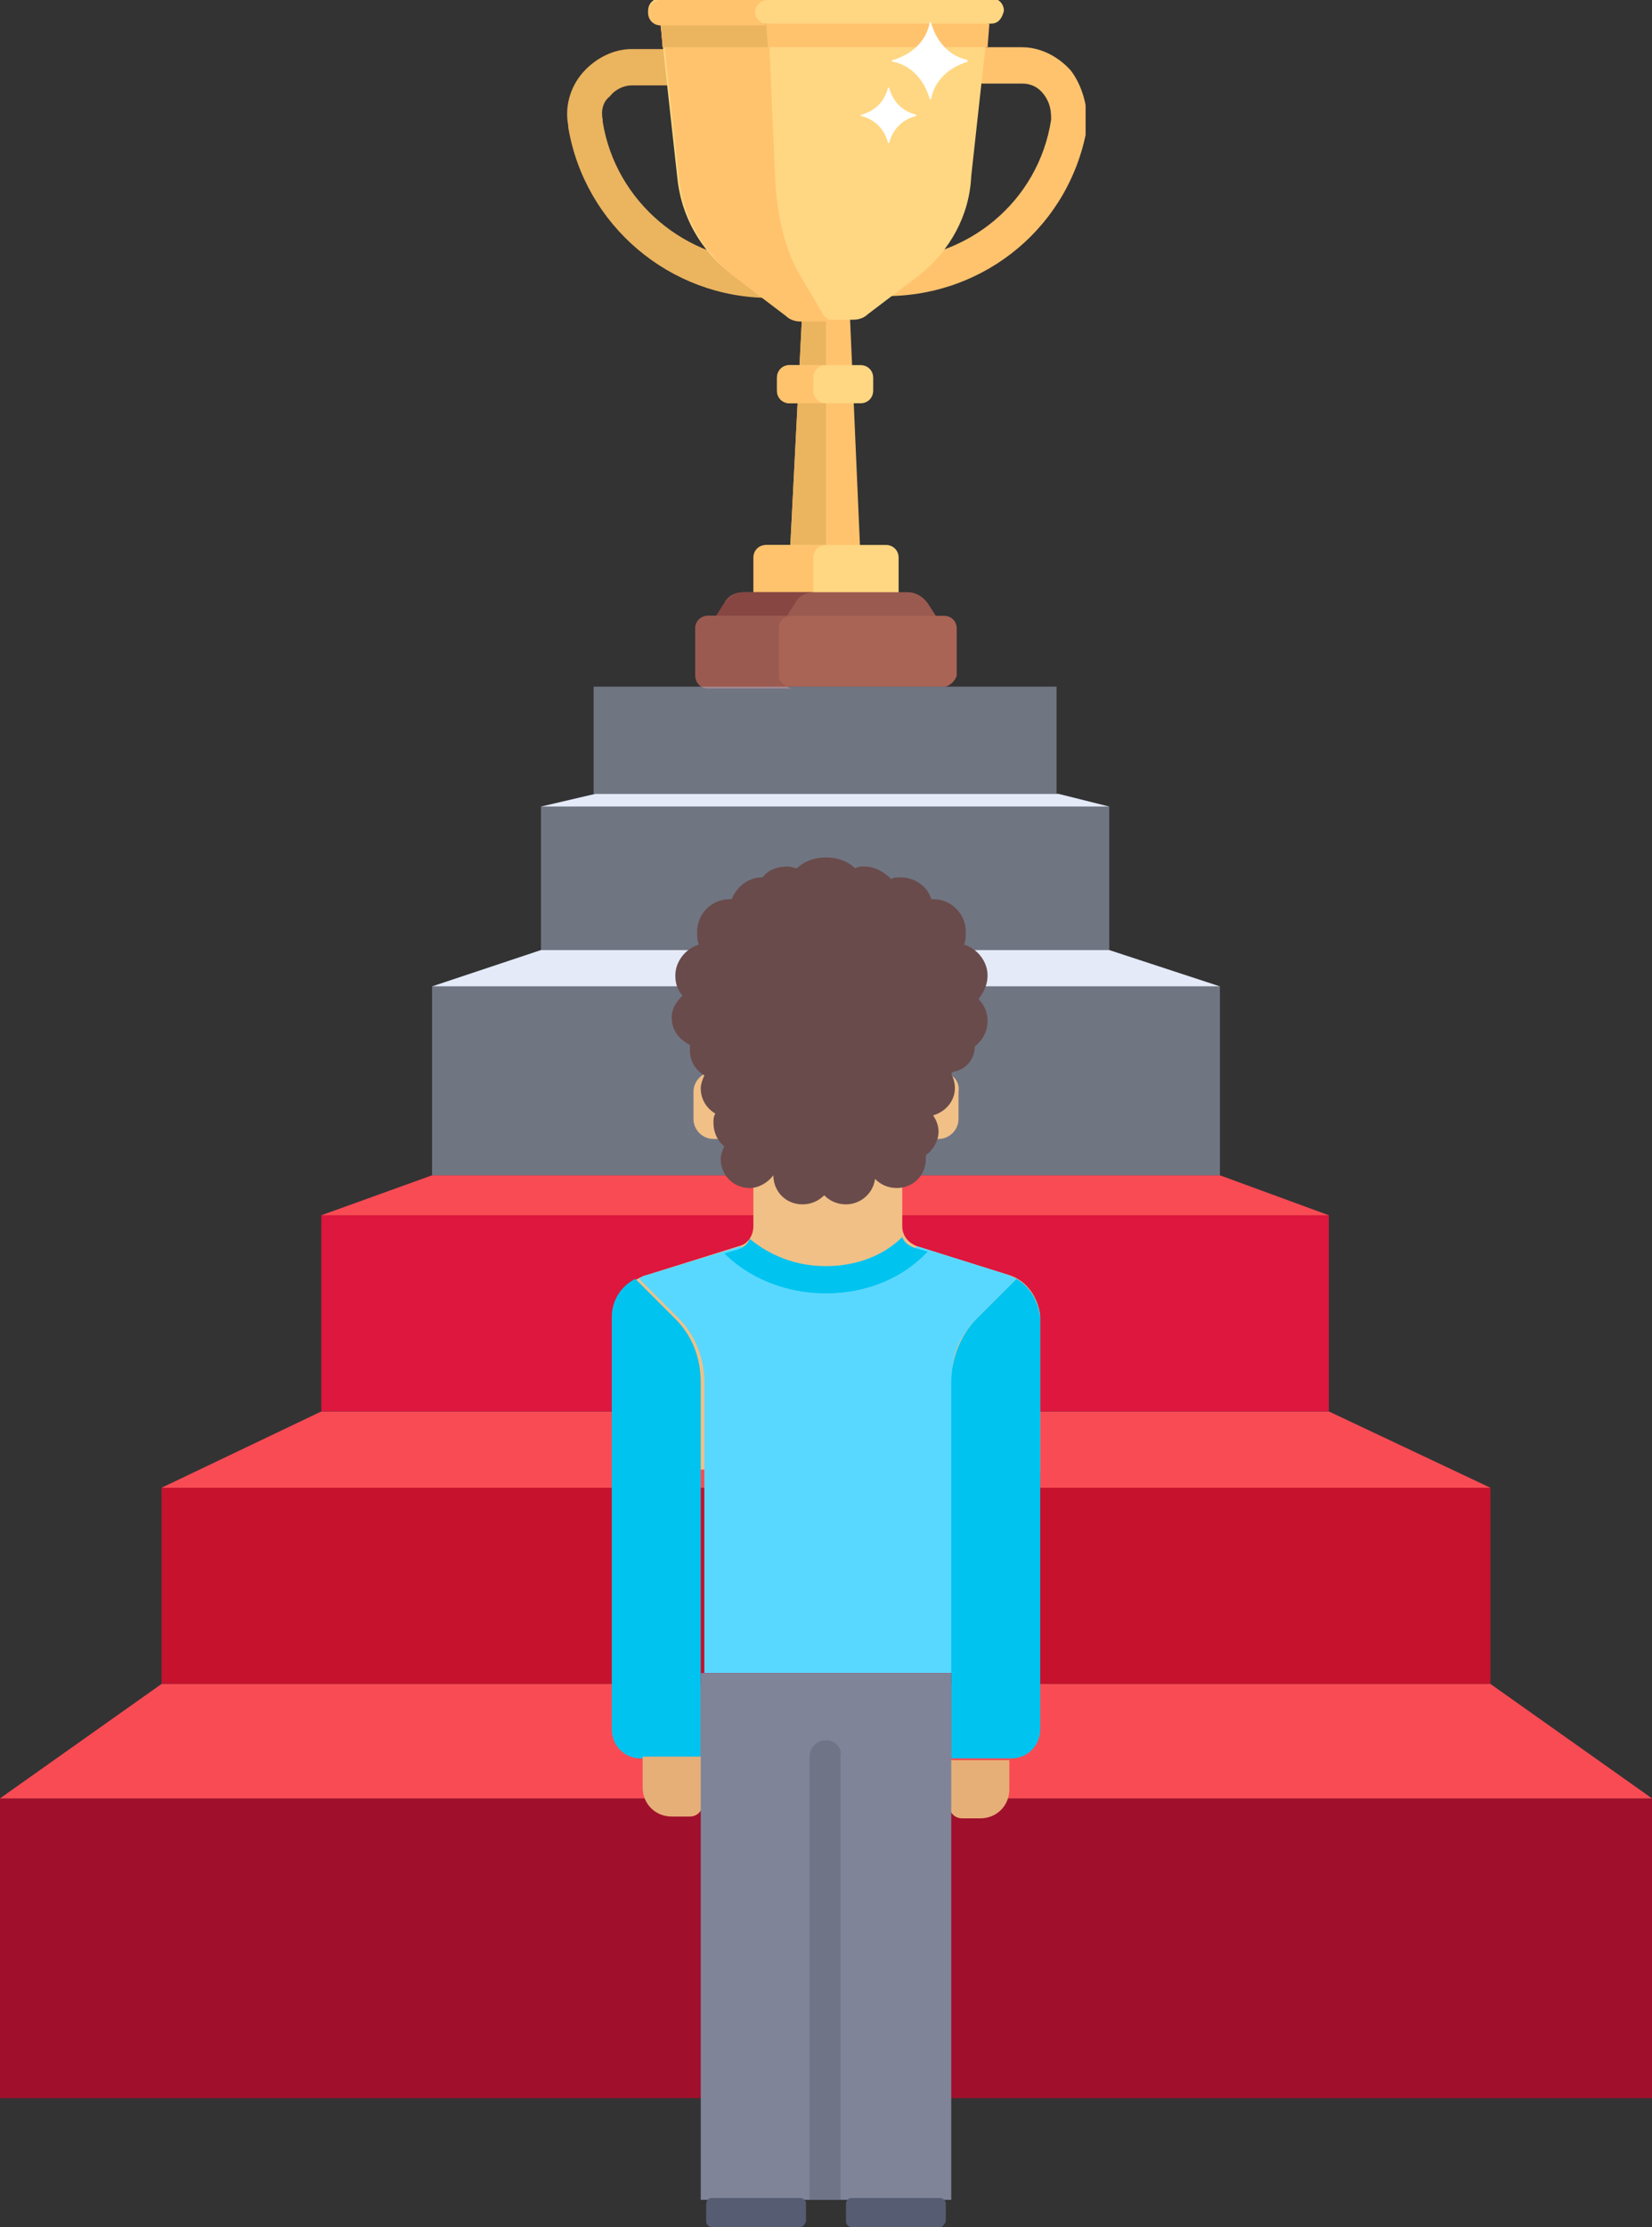 <?xml version="1.0" encoding="utf-8"?>
<!-- Generator: Adobe Illustrator 21.1.0, SVG Export Plug-In . SVG Version: 6.00 Build 0)  -->
<svg version="1.1" id="Layer_1" xmlns="http://www.w3.org/2000/svg" xmlns:xlink="http://www.w3.org/1999/xlink" x="0px" y="0px"
	 viewBox="708.5 340.4 91 122.6" style="enable-background:new 708.5 340.4 91 122.6;" xml:space="preserve">
<rect x="708.5" y="340.4" width="91" height="122.6" fill="#333333" stroke="none"/>
<style type="text/css">
	.st0{clip-path:url(#SVGID_2_);fill:#EBB45F;}
	.st1{clip-path:url(#SVGID_2_);fill:#FFC36E;}
	.st2{fill:#FFC36E;}
	.st3{fill:#EBB45F;}
	.st4{fill:#FFD782;}
	.st5{fill:#9B5A50;}
	.st6{fill:#874641;}
	.st7{fill:#AA6455;}
	.st8{fill:#FFFFFF;}
	.st9{fill:#C6122C;}
	.st10{fill:#F94B54;}
	.st11{fill:#A0102C;}
	.st12{fill:#DD173D;}
	.st13{opacity:0.5;fill:#AFB9D2;}
	.st14{fill:#E4EAF8;}
	.st15{fill:#F0C087;}
	.st16{fill:#59D8FF;}
	.st17{fill:#00C3F0;}
	.st18{fill:#E6AF78;}
	.st19{fill:#694B4B;}
	.st20{fill:#7F8499;}
	.st21{fill:#707487;}
	.st22{fill:#565C72;}
	.st23{fill:none;}
</style>
<g>
	<g>
		<defs>
			<rect id="SVGID_1_" x="739.6" y="340.4" width="28.7" height="37.9"/>
		</defs>
		<clipPath id="SVGID_2_">
			<use xlink:href="#SVGID_1_"  style="overflow:visible;"/>
		</clipPath>
		<path class="st0" d="M750.8,354.8c-4.5,0-8.4-3.3-9.1-7.7l0-0.1c-0.1-0.5,0-1,0.4-1.3c0.3-0.4,0.8-0.6,1.2-0.6h3.9v-2h-3.9
			c-1,0-2,0.5-2.7,1.3c-0.7,0.8-1,1.9-0.8,2.9l0,0.1c0.9,5.4,5.6,9.4,11.1,9.4h0L750.8,354.8C750.8,354.8,750.8,354.8,750.8,354.8
			L750.8,354.8z M750.8,354.8"/>
		<path class="st1" d="M767.5,344.3c-0.7-0.8-1.7-1.3-2.7-1.3h-3.9v2h3.9c0.5,0,0.9,0.2,1.2,0.6c0.3,0.4,0.4,0.8,0.4,1.3l0,0.1
			c-0.7,4.5-4.6,7.7-9.1,7.7h0v2h0c5.5,0,10.2-3.9,11.1-9.4l0-0.1C768.4,346.2,768.1,345.1,767.5,344.3L767.5,344.3z M767.5,344.3"
			/>
	</g>
	<path class="st2" d="M755.9,371.1H752l0.7-13.7h2.6L755.9,371.1z M755.9,371.1"/>
	<path class="st3" d="M752.7,357.4l-0.7,13.7h2v-13.7H752.7z M752.7,357.4"/>
	<path class="st4" d="M757.9,373.7h-7.8v-2.6c0-0.4,0.3-0.7,0.7-0.7h6.5c0.4,0,0.7,0.3,0.7,0.7V373.7z M757.9,373.7"/>
	<path class="st2" d="M754,370.4h-3.3c-0.4,0-0.7,0.3-0.7,0.7v2.6h3.3v-2.6C753.3,370.7,753.6,370.4,754,370.4L754,370.4z
		 M754,370.4"/>
	<path class="st5" d="M760.5,375h-13l0.9-1.4c0.2-0.4,0.6-0.6,1.1-0.6h9c0.4,0,0.8,0.2,1.1,0.6L760.5,375z M760.5,375"/>
	<path class="st6" d="M753.4,373h-3.9c-0.4,0-0.8,0.2-1.1,0.6l-0.9,1.4h3.9l0.9-1.4C752.5,373.2,752.9,373,753.4,373L753.4,373z
		 M753.4,373"/>
	<path class="st7" d="M760.5,378.2h-13c-0.4,0-0.7-0.3-0.7-0.7V375c0-0.4,0.3-0.7,0.7-0.7h13c0.4,0,0.7,0.3,0.7,0.7v2.6
		C761.1,377.9,760.8,378.2,760.5,378.2L760.5,378.2z M760.5,378.2"/>
	<path class="st5" d="M751.4,377.6V375c0-0.4,0.3-0.7,0.7-0.7h-4.6c-0.4,0-0.7,0.3-0.7,0.7v2.6c0,0.4,0.3,0.7,0.7,0.7h4.6
		C751.7,378.2,751.4,377.9,751.4,377.6L751.4,377.6z M751.4,377.6"/>
	<path class="st4" d="M759.2,355.5l-2.9,2.2c-0.2,0.2-0.5,0.3-0.8,0.3h-3c-0.3,0-0.6-0.1-0.8-0.3l-2.9-2.2c-1.7-1.3-2.8-3.2-3-5.4
		l-1-9.1h18.2l-1,9.1C761.9,352.3,760.8,354.2,759.2,355.5L759.2,355.5z M759.2,355.5"/>
	<path class="st2" d="M753.9,357.8l-1.3-2.2c-0.8-1.3-1.3-3.2-1.4-5.4l-0.4-9.1h-5.9l1,9.1c0.2,2.1,1.3,4,3,5.4l2.9,2.2
		c0.2,0.2,0.5,0.3,0.8,0.3h1.8C754.1,358,754,357.9,753.9,357.8L753.9,357.8z M753.9,357.8"/>
	<path class="st4" d="M763.1,341.7h-18.2c-0.4,0-0.7-0.3-0.7-0.7c0-0.4,0.3-0.7,0.7-0.7h18.2c0.4,0,0.7,0.3,0.7,0.7
		C763.7,341.4,763.5,341.7,763.1,341.7L763.1,341.7z M763.1,341.7"/>
	<path class="st4" d="M755.9,362.6H752c-0.4,0-0.7-0.3-0.7-0.7v-0.7c0-0.4,0.3-0.7,0.7-0.7h3.9c0.4,0,0.7,0.3,0.7,0.7v0.7
		C756.6,362.3,756.3,362.6,755.9,362.6L755.9,362.6z M755.9,362.6"/>
	<path class="st2" d="M753.3,361.9v-0.7c0-0.4,0.3-0.7,0.7-0.7h-2c-0.4,0-0.7,0.3-0.7,0.7v0.7c0,0.4,0.3,0.7,0.7,0.7h2
		C753.6,362.6,753.3,362.3,753.3,361.9L753.3,361.9z M753.3,361.9"/>
	<path class="st2" d="M762.9,343l0.1-1.3h-18.1l0.1,1.3H762.9z M762.9,343"/>
	<path class="st3" d="M750.7,341.7h-5.8l0.1,1.3h5.8L750.7,341.7z M750.7,341.7"/>
	<path class="st2" d="M750.1,341.1c0-0.4,0.3-0.7,0.7-0.7h-5.9c-0.4,0-0.7,0.3-0.7,0.7c0,0.4,0.3,0.7,0.7,0.7h5.9
		C750.4,341.7,750.1,341.4,750.1,341.1L750.1,341.1z M750.1,341.1"/>
	<path class="st8" d="M761.8,343.7c-1-0.2-1.7-1-2-2c0-0.1-0.1-0.1-0.1,0c-0.2,1-1,1.7-2,2c-0.1,0-0.1,0.1,0,0.1c1,0.2,1.7,1,2,2
		c0,0.1,0.1,0.1,0.1,0c0.2-1,1-1.7,2-2C761.8,343.8,761.8,343.7,761.8,343.7L761.8,343.7z M761.8,343.7"/>
	<path class="st8" d="M758.9,346.7c-0.7-0.2-1.2-0.7-1.4-1.4c0-0.1-0.1-0.1-0.1,0c-0.2,0.7-0.7,1.2-1.4,1.4c-0.1,0-0.1,0.1,0,0.1
		c0.7,0.2,1.2,0.7,1.4,1.4c0,0.1,0.1,0.1,0.1,0c0.2-0.7,0.7-1.2,1.4-1.4C759,346.8,759,346.7,758.9,346.7L758.9,346.7z M758.9,346.7
		"/>
</g>
<rect x="717.4" y="422.3" class="st9" width="73.2" height="10.8"/>
<polygon class="st10" points="790.6,422.3 717.4,422.3 726.2,418.1 781.7,418.1 "/>
<rect x="708.5" y="439.4" class="st11" width="91" height="16.5"/>
<polygon class="st10" points="799.5,439.4 708.5,439.4 717.4,433.1 790.6,433.1 "/>
<rect x="726.2" y="407.3" class="st12" width="55.5" height="10.8"/>
<polygon class="st10" points="781.7,407.3 726.2,407.3 732.3,405.1 775.7,405.1 "/>
<rect x="732.3" y="394.7" class="st13" width="43.4" height="10.4"/>
<rect x="738.3" y="384.8" class="st13" width="31.3" height="7.9"/>
<polygon class="st14" points="775.7,394.7 732.3,394.7 738.3,392.7 769.6,392.7 "/>
<polygon class="st14" points="769.6,384.8 738.3,384.8 741.3,384.1 766.8,384.1 "/>
<rect x="741.2" y="378.2" class="st13" width="25.5" height="5.9"/>
<g>
	<path class="st15" d="M764.1,410.6l-5.1-1.6c-0.5-0.2-0.8-0.6-0.8-1.1v-3.4H754h0H750v3.4c0,0.5-0.3,1-0.8,1.1l-5.1,1.6
		c-1,0.3-1.7,1.2-1.7,2.2v8.5c0,1.6,1.3,0,2.9,0h1.5h7.3h0h7.3h1.5c1.6,0,2.9,1.6,2.9,0v-8.5C765.7,411.9,765.1,410.9,764.1,410.6z"
		/>
	<path class="st16" d="M762.3,413l2.2-2.2c-0.1-0.1-0.3-0.1-0.4-0.2l-5.1-1.6c-1.4,2.2-2.1,2-4.9,2c-2.8,0-3.4,0.3-4.8-2l-5.2,1.6
		c-0.1,0-0.3,0.1-0.4,0.2l2.2,2.2c0.9,0.9,1.4,2.2,1.4,3.5v16h13.7v-16C760.8,415.1,761.4,413.9,762.3,413z"/>
	<path class="st17" d="M764.5,410.8l-2.2,2.2c-0.9,0.9-1.4,2.2-1.4,3.5v16v4.7h3.3v0c0.9,0,1.6-0.7,1.6-1.6v-7v-15.7
		C765.7,412,765.2,411.2,764.5,410.8z"/>
	<path class="st18" d="M760.8,439.8c0,0.4,0.3,0.7,0.7,0.7h1c0.9,0,1.6-0.7,1.6-1.6v-1.6h-3.3V439.8z"/>
	<rect x="760.8" y="437.2" class="st18" width="3.3" height="0"/>
	<path class="st17" d="M745.7,413l-2.2-2.2c-0.8,0.4-1.3,1.2-1.3,2.1v15.7v7c0,0.9,0.7,1.6,1.6,1.6v0h3.3v-4.7v-16
		C747.1,415.1,746.6,413.9,745.7,413z"/>
	<path class="st18" d="M743.9,438.8c0,0.9,0.7,1.6,1.6,1.6h1c0.4,0,0.7-0.3,0.7-0.7v-2.6h-3.3V438.8z"/>
	<rect x="743.9" y="437.2" class="st18" width="3.3" height="0"/>
	<path class="st15" d="M760.3,399.4h-0.1l-0.3-5.1h-11.6v5.1h-0.5c-0.6,0-1.1,0.5-1.1,1.1v1.5c0,0.6,0.5,1.1,1.1,1.1h0.7l0.1,0.7
		c0.1,0.6,0.4,1.1,0.8,1.4l2.4,2c0.3,0.3,0.7,0.4,1.1,0.4h2.2c0.4,0,0.8-0.1,1.1-0.4l2.4-2c0.4-0.4,0.7-0.9,0.8-1.4l0.1-0.7h0.7
		c0.6,0,1.1-0.5,1.1-1.1v-1.5C761.4,399.9,760.9,399.4,760.3,399.4z"/>
	<path class="st19" d="M762.9,394.1c0-0.8-0.6-1.5-1.3-1.7c0.1-0.2,0.1-0.4,0.1-0.7c0-1-0.8-1.8-1.8-1.8c0,0-0.1,0-0.1,0
		c-0.2-0.7-0.9-1.2-1.7-1.2c-0.2,0-0.4,0-0.5,0.1c-0.4-0.4-0.9-0.7-1.5-0.7c-0.2,0-0.3,0-0.5,0.1c-0.4-0.4-1-0.6-1.6-0.6
		c-0.6,0-1.2,0.2-1.6,0.6c-0.1,0-0.3-0.1-0.5-0.1c-0.6,0-1.1,0.2-1.4,0.6c0,0,0,0,0,0c-0.8,0-1.4,0.5-1.7,1.2c0,0-0.1,0-0.1,0
		c-1,0-1.8,0.8-1.8,1.8c0,0.2,0,0.5,0.1,0.7c-0.7,0.2-1.3,0.9-1.3,1.7c0,0.4,0.1,0.8,0.4,1.1c-0.3,0.3-0.6,0.7-0.6,1.2
		c0,0.6,0.3,1.1,0.8,1.4c0,0,0.1,0.1,0.2,0.1c0,0.1,0,0.2,0,0.3c0,0.6,0.3,1.1,0.8,1.4c-0.1,0.2-0.2,0.5-0.2,0.7
		c0,0.6,0.3,1.1,0.8,1.4c-0.1,0.2-0.1,0.3-0.1,0.5c0,0.5,0.2,1,0.6,1.3c-0.1,0.2-0.2,0.5-0.2,0.7c0,0.9,0.7,1.6,1.6,1.6
		c0.5,0,1-0.3,1.3-0.7c0,0,0,0,0,0c0,0.9,0.7,1.6,1.6,1.6c0.5,0,0.9-0.2,1.2-0.5c0.3,0.3,0.7,0.5,1.2,0.5c0.8,0,1.5-0.6,1.6-1.4
		c0.3,0.3,0.7,0.5,1.2,0.5c0.9,0,1.6-0.7,1.6-1.6c0-0.1,0-0.1,0-0.2c0.4-0.3,0.7-0.8,0.7-1.3c0-0.3-0.1-0.6-0.3-0.9
		c0.7-0.2,1.2-0.8,1.2-1.5c0-0.3-0.1-0.6-0.2-0.8c0,0,0.1-0.1,0.1-0.1c0.7-0.1,1.2-0.7,1.2-1.4c0,0,0,0,0,0c0.4-0.3,0.7-0.8,0.7-1.4
		c0-0.5-0.2-0.9-0.5-1.2C762.7,395,762.9,394.6,762.9,394.1z"/>
	<rect x="747.1" y="432.5" class="st20" width="6.9" height="29"/>
	<rect x="754" y="432.5" class="st20" width="6.9" height="29"/>
	<path class="st21" d="M754,436.2c-0.5,0-0.9,0.4-0.9,0.9v24.4h1.7v-24.4C754.9,436.6,754.5,436.2,754,436.2z"/>
	<path class="st22" d="M752.6,463h-4.9c-0.1,0-0.3-0.1-0.3-0.3v-1c0-0.1,0.1-0.3,0.3-0.3h4.9c0.1,0,0.3,0.1,0.3,0.3v1
		C752.8,462.9,752.7,463,752.6,463L752.6,463z M752.6,463"/>
	<path class="st22" d="M760.3,463h-4.9c-0.1,0-0.3-0.1-0.3-0.3v-1c0-0.1,0.1-0.3,0.3-0.3h4.9c0.1,0,0.3,0.1,0.3,0.3v1
		C760.5,462.9,760.4,463,760.3,463L760.3,463z M760.3,463"/>
	<g>
		<path class="st23" d="M764.1,410.6l-4.5-1.4c-1.3,1.4-3.3,2.3-5.6,2.3c-2.3,0-4.3-0.9-5.6-2.3l-4.4,1.4c-1,0.3-1.7,1.2-1.7,2.2
			v8.5c0,1.6,1.3,0,2.9,0h1.5h7.3h0h7.3h1.5c1.6,0,2.9,1.6,2.9,0v-8.5C765.7,411.9,765.1,410.9,764.1,410.6z"/>
		<path class="st23" d="M758.2,408.4c-0.1-0.2-0.1-0.3-0.1-0.5v-3.4H754h0H750v3.4c0,0.2-0.1,0.4-0.1,0.6c1,0.9,2.5,1.5,4.2,1.5
			C755.7,410,757.2,409.4,758.2,408.4z"/>
		<path class="st17" d="M754,411.6c2.3,0,4.3-0.9,5.6-2.3l-0.7-0.2c-0.3-0.1-0.6-0.3-0.7-0.6c-1,1-2.5,1.6-4.2,1.6
			c-1.7,0-3.1-0.6-4.2-1.5c-0.1,0.3-0.4,0.5-0.7,0.6l-0.7,0.2C749.7,410.7,751.7,411.6,754,411.6z"/>
	</g>
</g>
</svg>
